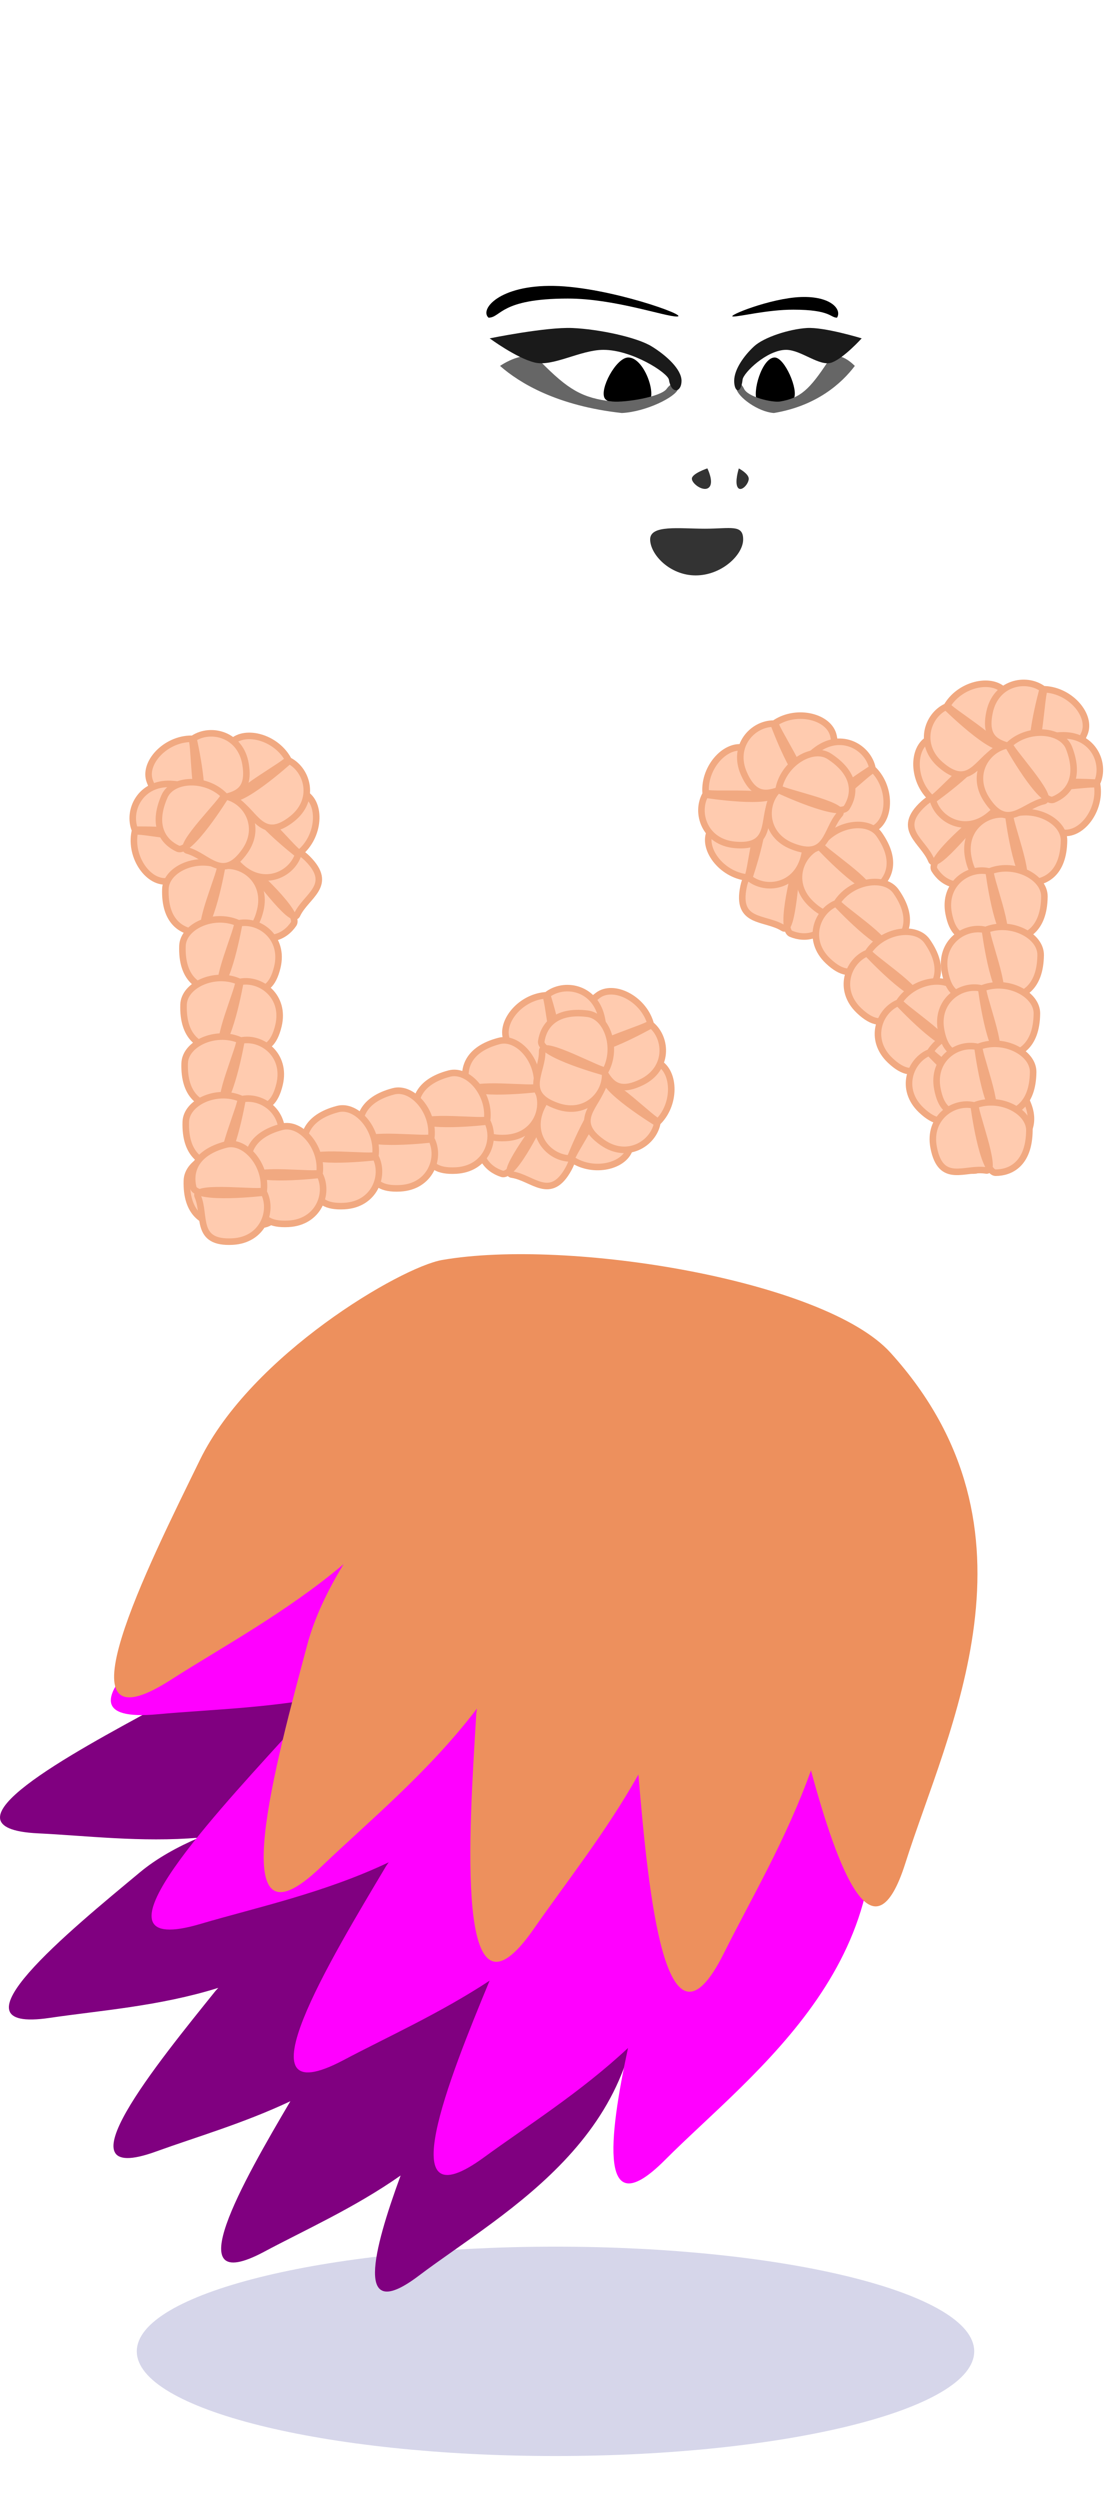 <?xml version="1.0" encoding="UTF-8" standalone="no"?>
<!-- Created with Inkscape (http://www.inkscape.org/) -->

<svg
   xmlns:dc="http://purl.org/dc/elements/1.1/"
   xmlns:cc="http://creativecommons.org/ns#"
   xmlns:rdf="http://www.w3.org/1999/02/22-rdf-syntax-ns#"
   xmlns:svg="http://www.w3.org/2000/svg"
   xmlns="http://www.w3.org/2000/svg"
   xmlns:xlink="http://www.w3.org/1999/xlink"
   xmlns:sodipodi="http://sodipodi.sourceforge.net/DTD/sodipodi-0.dtd"
   xmlns:inkscape="http://www.inkscape.org/namespaces/inkscape"
   width="100"
   height="225"
   id="svg10959"
   version="1.1"
   inkscape:version="0.48.2 r9819"
   sodipodi:docname="red_petal.svg">
<g>
  <sodipodi:namedview
     id="base"
     pagecolor="#ffffff"
     bordercolor="#666666"
     borderopacity="1.0"
     inkscape:pageopacity="0.0"
     inkscape:pageshadow="2"
     inkscape:zoom="2.36"
     inkscape:cx="50.000001"
     inkscape:cy="112.5"
     inkscape:document-units="px"
     inkscape:current-layer="layer1"
     showgrid="false"
     inkscape:window-width="1366"
     inkscape:window-height="706"
     inkscape:window-x="-8"
     inkscape:window-y="-8"
     inkscape:window-maximized="1" />
  <g
     inkscape:label="Layer 1"
     inkscape:groupmode="layer"
     id="layer1"
     transform="translate(0,-827.362)">
    <g
       transform="translate(-750.361,488.509)"
       id="g10464">
      <path
         transform="translate(1.053,-3.023)"
         d="m 836.996,553.497 c 0,5.204 -16.874,9.422 -37.688,9.422 -20.815,0 -37.688,-4.218 -37.688,-9.422 0,-5.204 16.874,-9.422 37.688,-9.422 20.815,0 37.688,4.218 37.688,9.422 z"
         sodipodi:ry="9.4220991"
         sodipodi:rx="37.688396"
         sodipodi:cy="553.49719"
         sodipodi:cx="799.30804"
         id="path10426"
         style="opacity:0.4;fill:#000080;fill-opacity:1;stroke:none;filter:url(#filter10460)"
         sodipodi:type="arc" />
      <g
         id="g10773"
         transform="translate(-0.21,0)">
        <path
           style="fill:#800080;fill-opacity:1;stroke:none"
           d="m 786.245,490.999 c -2.624,-1.252 -14.601,-2.294 -21.724,1.592 -7.122,3.886 -20.194,10.806 -10.495,11.265 4.202,0.199 9.259,0.826 14.448,0.389 -1.963,0.845 -3.804,1.864 -5.305,3.113 -6.236,5.19 -17.715,14.528 -8.111,13.103 4.416,-0.655 9.864,-1.039 15.164,-2.702 -0.083,0.098 -0.183,0.187 -0.262,0.286 -5.08,6.327 -14.474,17.752 -5.344,14.445 3.563,-1.291 7.889,-2.541 12.091,-4.527 -4.206,7.132 -10.331,17.812 -2.34,13.537 3.612,-1.932 8.125,-3.946 12.265,-6.853 -2.488,6.781 -4.207,13.436 1.623,9.029 7.746,-5.854 21.599,-12.956 19.621,-29.462 -0.806,-6.726 -13.607,-19.388 -21.631,-23.216 z"
           id="path10282-4-3-7"
           inkscape:connector-curvature="0"
           sodipodi:nodetypes="ssscssccscscsss" />
        <path
           style="fill:#ff00ff;fill-opacity:1;stroke:none"
           d="m 799.61,473.198 c -3.21,-1.011 -17.109,-0.273 -24.647,5.331 -7.538,5.605 -21.406,15.647 -10.214,14.608 4.849,-0.45 10.748,-0.548 16.625,-1.886 -2.114,1.286 -4.061,2.751 -5.58,4.425 -6.312,6.957 -17.964,19.515 -7.183,16.331 4.956,-1.464 11.141,-2.783 16.948,-5.546 -0.079,0.126 -0.179,0.244 -0.254,0.371 -4.802,8.073 -13.727,22.687 -3.795,17.422 3.876,-2.054 8.634,-4.186 13.131,-7.142 -3.67,8.855 -8.968,22.086 -0.497,15.896 3.829,-2.798 8.677,-5.835 12.955,-9.836 -1.758,8.175 -2.654,16.081 3.318,10.089 7.935,-7.962 22.67,-18.339 17.738,-36.941 -2.01,-7.58 -18.729,-20.03 -28.545,-23.123 z"
           id="path10282-4-3"
           inkscape:connector-curvature="0"
           sodipodi:nodetypes="ssscssccscscsss" />
        <path
           style="fill:#ed905d;fill-opacity:1;stroke:none"
           d="m 790.375,452.25 c -3.719,0.645 -17.187,8.535 -21.812,18 -4.625,9.465 -13.273,26.609 -2.656,19.812 4.599,-2.945 10.426,-6.079 15.594,-10.438 -1.445,2.37 -2.63,4.831 -3.281,7.281 -2.708,10.18 -7.852,28.691 1.25,19.969 4.185,-4.01 9.667,-8.508 14.031,-14.25 -0.014,0.166 -0.053,0.335 -0.062,0.5 -0.629,10.515 -1.998,29.671 5.188,19.312 2.804,-4.042 6.447,-8.615 9.406,-13.875 0.902,10.712 2.434,26.622 7.688,16.094 2.374,-4.759 5.642,-10.281 7.844,-16.469 2.457,9.05 5.634,17.389 8.5,8.344 3.808,-12.018 13.146,-29.942 -1.344,-45.938 C 824.814,454.076 801.747,450.278 790.375,452.25 z"
           id="path10282-4"
           inkscape:connector-curvature="0"
           sodipodi:nodetypes="ssscssccscscsss" />
      </g>
      <g
         transform="matrix(-0.848,0.53,0.53,0.848,304.621,-337.546)"
         id="g3399-3"
         style="fill:#ffcbaf;fill-opacity:1;stroke:#f1a981;stroke-opacity:1"
         inkscape:transform-center-y="12.23608"
         inkscape:transform-center-x="-9.055839">
        <path
           sodipodi:nodetypes="sssssss"
           inkscape:connector-curvature="0"
           id="path3130-1-761-8"
           d="m -39.285,913.849 c -1.924,1.34 -2.331,4.281 -0.89,5.271 2.476,1.702 4.076,0.791 4.847,-0.294 0.7,-0.984 -3.814,-5.114 -3.814,-5.114 0.709,-1.738 3.288,-2.72 5.178,-0.756 2.386,2.48 -0.205,3.339 -1.032,5.05 -0.497,1.029 -4.01,-4.352 -4.29,-4.157 z"
           style="fill:#ffcbaf;fill-opacity:1;stroke:#f1a981;stroke-width:0.589;stroke-linecap:round;stroke-linejoin:round;stroke-miterlimit:4;stroke-opacity:1;stroke-dasharray:none;stroke-dashoffset:0.1" />
        <path
           sodipodi:nodetypes="sssssss"
           inkscape:connector-curvature="0"
           id="path3130-1-16-7"
           d="m -34.658,912.431 c 1.839,-1.454 2.066,-4.414 0.568,-5.316 -2.575,-1.549 -4.116,-0.542 -4.82,0.588 -0.639,1.025 4.117,4.873 4.117,4.873 -0.602,1.778 -3.117,2.914 -5.123,1.068 -2.532,-2.33 0.002,-3.345 0.723,-5.103 0.434,-1.057 4.267,4.101 4.535,3.889 z"
           style="fill:#ffcbaf;fill-opacity:1;stroke:#f1a981;stroke-width:0.589;stroke-linecap:round;stroke-linejoin:round;stroke-miterlimit:4;stroke-opacity:1;stroke-dasharray:none;stroke-dashoffset:0.1" />
        <path
           sodipodi:nodetypes="sssssss"
           inkscape:connector-curvature="0"
           id="path3130-1-22-4"
           d="m -35.555,903.964 c -1.112,-2.064 -3.987,-2.803 -5.135,-1.485 -1.974,2.266 -1.251,3.959 -0.26,4.849 0.898,0.807 5.516,-3.206 5.516,-3.206 1.646,0.902 2.327,3.577 0.16,5.231 -2.735,2.088 -3.294,-0.584 -4.899,-1.6 -0.965,-0.611 4.781,-3.488 4.619,-3.788 z"
           style="fill:#ffcbaf;fill-opacity:1;stroke:#f1a981;stroke-width:0.589;stroke-linecap:round;stroke-linejoin:round;stroke-miterlimit:4;stroke-opacity:1;stroke-dasharray:none;stroke-dashoffset:0.1" />
        <path
           sodipodi:nodetypes="sssssss"
           inkscape:connector-curvature="0"
           id="path3130-1-23-2"
           d="m -44.216,901.981 c -2.345,-0.034 -4.39,2.117 -3.798,3.762 1.018,2.827 2.848,3.02 4.108,2.589 1.142,-0.391 -0.114,-6.379 -0.114,-6.379 1.59,-0.999 4.257,-0.29 4.646,2.407 0.491,3.406 -2.114,2.592 -3.784,3.499 -1.004,0.545 -0.718,-5.874 -1.059,-5.879 z"
           style="fill:#ffcbaf;fill-opacity:1;stroke:#f1a981;stroke-width:0.589;stroke-linecap:round;stroke-linejoin:round;stroke-miterlimit:4;stroke-opacity:1;stroke-dasharray:none;stroke-dashoffset:0.1" />
        <path
           sodipodi:nodetypes="sssssss"
           inkscape:connector-curvature="0"
           id="path3130-1-14-7"
           d="m -49.459,910.266 c -0.51,2.289 1.179,4.729 2.91,4.484 2.975,-0.421 3.537,-2.174 3.371,-3.495 -0.15,-1.198 -6.268,-1.187 -6.268,-1.187 -0.654,-1.76 0.582,-4.227 3.303,-4.059 3.435,0.212 2.108,2.598 2.656,4.417 0.33,1.094 -5.897,-0.493 -5.972,-0.159 z"
           style="fill:#ffcbaf;fill-opacity:1;stroke:#f1a981;stroke-width:0.589;stroke-linecap:round;stroke-linejoin:round;stroke-miterlimit:4;stroke-opacity:1;stroke-dasharray:none;stroke-dashoffset:0.1" />
        <path
           sodipodi:nodetypes="sssssss"
           inkscape:connector-curvature="0"
           id="path3130-1-76-7"
           d="m -41.841,913.448 c -2.148,-0.94 -4.868,0.251 -4.959,1.997 -0.157,3.001 1.456,3.888 2.785,3.978 1.205,0.082 2.366,-5.925 2.366,-5.925 1.852,-0.305 4.037,1.381 3.351,4.019 -0.866,3.33 -2.953,1.571 -4.844,1.76 -1.137,0.114 1.614,-5.694 1.301,-5.83 z"
           style="fill:#ffcbaf;fill-opacity:1;stroke:#f1a981;stroke-width:0.589;stroke-linecap:round;stroke-linejoin:round;stroke-miterlimit:4;stroke-opacity:1;stroke-dasharray:none;stroke-dashoffset:0.1" />
        <path
           sodipodi:nodetypes="sssssss"
           inkscape:connector-curvature="0"
           id="path3130-1-85-9"
           d="m -41.375,907.104 c -1.645,-1.671 -4.612,-1.577 -5.346,0.01 -1.261,2.728 -0.094,4.151 1.106,4.728 1.088,0.524 4.4,-4.62 4.4,-4.62 1.833,0.406 3.234,2.784 1.616,4.977 -2.043,2.769 -3.326,0.36 -5.151,-0.167 -1.097,-0.317 3.615,-4.685 3.376,-4.929 z"
           style="fill:#ffcbaf;fill-opacity:1;stroke:#f1a981;stroke-width:0.589;stroke-linecap:round;stroke-linejoin:round;stroke-miterlimit:4;stroke-opacity:1;stroke-dasharray:none;stroke-dashoffset:0.1" />
        <path
           sodipodi:nodetypes="sssssss"
           inkscape:connector-curvature="0"
           id="path3130-1-31"
           d="m -40.404,918.606 c -2.148,-0.94 -4.868,0.251 -4.959,1.997 -0.157,3.001 1.456,3.888 2.785,3.978 1.205,0.082 2.366,-5.925 2.366,-5.925 1.852,-0.305 4.037,1.381 3.351,4.019 -0.866,3.33 -2.953,1.571 -4.844,1.76 -1.137,0.114 1.614,-5.694 1.301,-5.83 z"
           style="fill:#ffcbaf;fill-opacity:1;stroke:#f1a981;stroke-width:0.589;stroke-linecap:round;stroke-linejoin:round;stroke-miterlimit:4;stroke-opacity:1;stroke-dasharray:none;stroke-dashoffset:0.1" />
        <path
           sodipodi:nodetypes="sssssss"
           inkscape:connector-curvature="0"
           id="path3130-1-1-9"
           d="m -40.404,923.881 c -2.148,-0.94 -4.868,0.251 -4.959,1.997 -0.157,3.001 1.456,3.888 2.785,3.978 1.205,0.082 2.366,-5.925 2.366,-5.925 1.852,-0.305 4.037,1.381 3.351,4.019 -0.866,3.33 -2.953,1.571 -4.844,1.76 -1.137,0.114 1.614,-5.694 1.301,-5.83 z"
           style="fill:#ffcbaf;fill-opacity:1;stroke:#f1a981;stroke-width:0.589;stroke-linecap:round;stroke-linejoin:round;stroke-miterlimit:4;stroke-opacity:1;stroke-dasharray:none;stroke-dashoffset:0.1" />
        <path
           sodipodi:nodetypes="sssssss"
           inkscape:connector-curvature="0"
           id="path3130-1-1-7-8"
           d="m -40.404,929.156 c -2.148,-0.94 -4.868,0.251 -4.959,1.997 -0.157,3.001 1.456,3.888 2.785,3.978 1.205,0.082 2.366,-5.925 2.366,-5.925 1.852,-0.305 4.037,1.381 3.351,4.019 -0.866,3.33 -2.953,1.571 -4.844,1.76 -1.137,0.114 1.614,-5.694 1.301,-5.83 z"
           style="fill:#ffcbaf;fill-opacity:1;stroke:#f1a981;stroke-width:0.589;stroke-linecap:round;stroke-linejoin:round;stroke-miterlimit:4;stroke-opacity:1;stroke-dasharray:none;stroke-dashoffset:0.1" />
        <path
           sodipodi:nodetypes="sssssss"
           inkscape:connector-curvature="0"
           id="path3130-1-1-1-6"
           d="m -40.404,934.431 c -2.148,-0.94 -4.868,0.251 -4.959,1.997 -0.157,3.001 1.456,3.888 2.785,3.978 1.205,0.082 2.366,-5.925 2.366,-5.925 1.852,-0.305 4.037,1.381 3.351,4.019 -0.866,3.33 -2.953,1.571 -4.844,1.76 -1.137,0.114 1.614,-5.694 1.301,-5.83 z"
           style="fill:#ffcbaf;fill-opacity:1;stroke:#f1a981;stroke-width:0.589;stroke-linecap:round;stroke-linejoin:round;stroke-miterlimit:4;stroke-opacity:1;stroke-dasharray:none;stroke-dashoffset:0.1" />
        <path
           sodipodi:nodetypes="sssssss"
           inkscape:connector-curvature="0"
           id="path3130-1-1-15-5"
           d="m -40.404,939.706 c -2.148,-0.94 -4.868,0.251 -4.959,1.997 -0.157,3.001 1.456,3.888 2.785,3.978 1.205,0.082 2.366,-5.925 2.366,-5.925 1.852,-0.305 4.037,1.381 3.351,4.019 -0.866,3.33 -2.953,1.571 -4.844,1.76 -1.137,0.114 1.614,-5.694 1.301,-5.83 z"
           style="fill:#ffcbaf;fill-opacity:1;stroke:#f1a981;stroke-width:0.589;stroke-linecap:round;stroke-linejoin:round;stroke-miterlimit:4;stroke-opacity:1;stroke-dasharray:none;stroke-dashoffset:0.1" />
      </g>
      <path
         sodipodi:nodetypes="ssssssscsssss"
         inkscape:connector-curvature="0"
         id="path7574-6"
         d="m 772.852,412.437 c -3.78,4.676 0.318,13.124 4.669,19.512 4.351,6.388 5.123,8.742 3.942,12.55 -1.181,3.807 -1.919,13.216 -1.539,16.861 0.381,3.644 13.358,15.682 31.059,13.834 17.701,-1.848 19.974,-15.817 18.529,-24.613 -1.445,-8.796 -7.715,-17.992 -7.878,-19.554 -0.163,-1.562 1.19,-13.808 -2.066,-19.784 -4.06,-6.13 -8.637,-9.488 -13.147,-11.398 -7.025,-2.976 -2.283,-14.63 -5.837,-18.031 -2.692,-2.576 -8.852,-2.676 -11.782,-1.901 -5.742,1.518 2.987,16.513 -3.989,22.128 -3.945,3.175 -8.394,5.983 -11.962,10.397 z"
         style="fill:url(#red_petal_radialGradient7607);fill-opacity:1;stroke:none" />
      <g
         transform="translate(-1,-10)"
         id="g8836">
        <path
           style="fill:url(#red_petal_radialGradient8857);fill-opacity:1;stroke:none"
           d="m 819.935,379.846 c -0.004,1.015 0.493,2.434 1.044,3.083 0.55,0.649 1.429,0.851 2.507,1.52 1.078,0.669 2.953,3.203 6.519,3.748 3.566,0.545 10.179,-3.513 10.984,-3.676 0.805,-0.163 1.672,-0.535 -0.059,-1.325 -1.731,-0.79 -9.462,-2.771 -12.25,-3.094 -2.788,-0.322 -8.639,-1.291 -8.743,-0.256 z"
           id="path8731-8"
           inkscape:connector-curvature="0"
           sodipodi:nodetypes="ccsssssc" />
        <path
           style="fill:url(#red_petal_radialGradient8859);fill-opacity:1;stroke:none"
           d="m 820.214,379.156 c 0,0 6.009,-0.837 9.123,-0.455 3.114,0.383 13.655,3.823 14.049,5.77 0.395,1.948 -7.609,-2.828 -14.168,-3.255 -4.486,-0.292 -6.148,0.149 -7.655,-0.053 -1.507,-0.202 -2.156,-1.337 -1.349,-2.008 z"
           id="path8729-6"
           inkscape:connector-curvature="0"
           sodipodi:nodetypes="cssssc" />
        <path
           style="fill:url(#red_petal_radialGradient8861);fill-opacity:1;stroke:none"
           d="m 797.503,348.863 c 11.097,-0.378 25.941,10.075 28.85,20.081 1.855,6.378 -0.15,10.25 -0.356,15.882 -0.206,5.632 -0.988,10.815 -2.638,13.658 -2.292,3.951 -6.768,7.78 -10.259,7.809 -17.28,0.141 -21.118,-11.839 -33.749,-21.452 -7.116,-5.416 -8.836,-14.371 -6.893,-22.293 2.109,-8.6 8.948,-13.136 25.044,-13.685 z"
           id="path3047-0-3-4-2"
           inkscape:connector-curvature="0"
           sodipodi:nodetypes="ssssssss" />
        <path
           style="fill:url(#red_petal_radialGradient8863);fill-opacity:1;stroke:none"
           d="m 810.327,378.834 c 1.111,-1.927 4.453,1.253 5.813,1.222 1.053,-0.024 2.508,-3.311 2.906,-1.345 0.336,1.655 -2.507,2.874 -1.938,4.4 0.861,2.307 2.654,2.766 3.553,4.93 0.331,0.796 0.221,3.351 -0.705,3.382 -1.002,0.034 -1.076,-2.871 -2.937,-3.016 -2.197,-0.17 -5.251,3.116 -6.429,3.26 -0.755,0.092 -1.531,-1.556 -1.321,-2.567 0.951,-4.581 3.865,-4.709 3.787,-6.356 -0.086,-1.811 -2.76,-2.097 -2.73,-3.911 z"
           id="path8649"
           inkscape:connector-curvature="0"
           sodipodi:nodetypes="csssssssssc" />
        <path
           style="fill:#ffffff;fill-opacity:1;stroke:none"
           d="m 800.12,382.106 c -0.058,-1.881 1.549,-1.456 3.682,-1.789 2.902,-0.453 6.967,0.99 7.752,2.667 0.764,1.633 -3.781,2.281 -5.269,2.252 -1.625,-0.032 -6.126,-1.872 -6.165,-3.13 z"
           id="path8558"
           inkscape:connector-curvature="0"
           sodipodi:nodetypes="sssss" />
        <path
           style="fill:#000000;fill-opacity:1;stroke:none"
           d="m 807.906,381.027 c -1.09,0.003 -2.641,2.906 -2.098,3.7 0.415,0.607 3.353,0.935 3.985,0.247 0.66,-0.718 -0.483,-3.951 -1.886,-3.947 z"
           id="path8816"
           inkscape:connector-curvature="0"
           sodipodi:nodetypes="ssss" />
        <path
           style="fill:#666666;fill-opacity:1;stroke:none"
           d="m 796.368,381.786 c 0,0 2.375,-1.673 3.619,-0.414 2.514,2.546 3.763,3.312 6.514,3.619 1.137,0.103 4.343,-0.414 4.86,-1.137 0.517,-0.724 1.241,-0.724 1.034,0 -0.207,0.724 -2.895,2.068 -5.066,2.171 -5.792,-0.639 -9.188,-2.678 -10.96,-4.239 z"
           id="path8583"
           inkscape:connector-curvature="0"
           sodipodi:nodetypes="cscsccc" />
        <path
           style="fill:#1a1a1a;fill-opacity:1;stroke:none"
           d="m 795.437,379.305 c 0,0 2.378,1.758 4.033,2.171 1.654,0.414 4.133,-1.137 6.204,-1.137 2.585,-1e-5 5.79,2.068 5.894,2.688 0.227,1.361 1.137,1.137 1.137,0.103 0,-1.034 -1.344,-2.275 -2.688,-3.102 -1.344,-0.827 -4.756,-1.551 -7.134,-1.654 -2.378,-0.103 -7.445,0.931 -7.445,0.931 z"
           id="path8581"
           inkscape:connector-curvature="0"
           sodipodi:nodetypes="cssssssc" />
        <path
           style="fill:#ffffff;fill-opacity:1;stroke:none"
           d="m 825.808,382.106 c 0.038,-1.881 -1.029,-1.456 -2.447,-1.789 -1.929,-0.453 -4.631,0.99 -5.153,2.667 -0.508,1.633 2.513,2.281 3.502,2.252 1.08,-0.032 4.072,-1.872 4.098,-3.13 z"
           id="path8558-2"
           inkscape:connector-curvature="0"
           sodipodi:nodetypes="sssss" />
        <path
           style="fill:#000000;fill-opacity:1;stroke:none"
           d="m 821.091,381.027 c 0.893,0.003 2.163,2.906 1.719,3.7 -0.34,0.607 -2.746,0.935 -3.264,0.247 -0.54,-0.718 0.395,-3.951 1.545,-3.947 z"
           id="path8816-2"
           inkscape:connector-curvature="0"
           sodipodi:nodetypes="ssss" />
        <path
           style="fill:#666666;fill-opacity:1;stroke:none"
           d="m 828.302,381.786 c 0,0 -1.579,-1.673 -2.405,-0.414 -1.671,2.546 -2.501,3.312 -4.33,3.619 -0.756,0.103 -2.886,-0.414 -3.23,-1.137 -0.344,-0.724 -0.825,-0.724 -0.687,0 0.137,0.724 1.924,2.068 3.368,2.171 3.849,-0.639 6.107,-2.678 7.285,-4.239 z"
           id="path8583-1"
           inkscape:connector-curvature="0"
           sodipodi:nodetypes="cscsccc" />
        <path
           style="fill:#1a1a1a;fill-opacity:1;stroke:none"
           d="m 828.92,379.305 c 0,0 -1.581,1.758 -2.68,2.171 -1.1,0.414 -2.747,-1.137 -4.124,-1.137 -1.718,-1e-5 -3.849,2.068 -3.917,2.688 -0.151,1.361 -0.756,1.137 -0.756,0.103 0,-1.034 0.893,-2.275 1.787,-3.102 0.893,-0.827 3.161,-1.551 4.742,-1.654 1.581,-0.103 4.948,0.931 4.948,0.931 z"
           id="path8581-4"
           inkscape:connector-curvature="0"
           sodipodi:nodetypes="cssssssc" />
        <path
           style="fill:#000000;fill-opacity:1;stroke:none"
           d="m 795.334,377.444 c 1.137,0 1.011,-1.718 7.134,-1.721 4.196,-0.002 8.76,1.633 9.823,1.617 1.224,-0.018 -6.105,-2.659 -11.064,-2.755 -4.946,-0.096 -6.721,2.134 -5.894,2.858 z"
           id="path8707"
           inkscape:connector-curvature="0"
           sodipodi:nodetypes="csssc" />
        <path
           style="fill:#000000;fill-opacity:1;stroke:none"
           d="m 826.7,377.444 c -0.627,0 -0.558,-0.718 -3.934,-0.721 -2.314,-0.002 -4.831,0.633 -5.417,0.617 -0.675,-0.018 3.366,-1.659 6.101,-1.755 2.727,-0.096 3.706,1.134 3.25,1.858 z"
           id="path8707-3"
           inkscape:connector-curvature="0"
           sodipodi:nodetypes="csssc" />
        <path
           style="fill:#333333;fill-opacity:1;stroke:none"
           d="m 809.879,397.401 c 0,-1.34 2.63,-0.965 4.933,-0.965 2.303,0 3.44,-0.422 3.44,0.965 0,1.386 -1.934,3.239 -4.275,3.239 -2.342,0 -4.097,-1.899 -4.097,-3.239 z"
           id="path8661"
           inkscape:connector-curvature="0"
           sodipodi:nodetypes="zzzzz" />
        <path
           style="fill:url(#red_petal_radialGradient8865);fill-opacity:1;stroke:none"
           d="m 792.387,379.77 c 0.31,1.241 0,3.102 -0.62,4.032 -0.62,0.931 -1.861,1.396 -3.257,2.482 -1.396,1.086 -3.412,4.653 -8.53,6.204 -5.118,1.551 -16.13,-1.775 -17.371,-1.775 -1.241,0 -2.637,-0.241 -0.31,-1.637 2.326,-1.396 13.183,-5.739 17.216,-6.824 4.032,-1.086 12.408,-3.722 12.873,-2.482 z"
           id="path8731"
           inkscape:connector-curvature="0"
           sodipodi:nodetypes="ccsssssc" />
        <path
           style="fill:url(#red_petal_radialGradient8867);fill-opacity:1;stroke:none"
           d="m 791.766,378.995 c 0,0 -9.151,0.465 -13.648,1.706 -4.498,1.241 -19.077,8.065 -19.077,10.547 0,2.482 10.421,-5.348 20.007,-7.498 6.557,-1.47 9.151,-1.343 11.322,-1.963 2.171,-0.62 2.792,-2.171 1.396,-2.792 z"
           id="path8729"
           inkscape:connector-curvature="0"
           sodipodi:nodetypes="cssssc" />
        <path
           style="fill:#333333;fill-opacity:1;stroke:none"
           d="m 815.031,391.006 c 0,0 -1.396,0.465 -1.396,0.931 0,0.465 1.086,1.241 1.551,0.775 0.465,-0.465 -0.155,-1.706 -0.155,-1.706 z"
           id="path8796"
           inkscape:connector-curvature="0" />
        <path
           style="fill:#333333;fill-opacity:1;stroke:none"
           d="m 817.861,391.012 c 0,0 0.894,0.465 0.894,0.931 0,0.465 -0.695,1.241 -0.993,0.775 -0.298,-0.465 0.099,-1.706 0.099,-1.706 z"
           id="path8796-8"
           inkscape:connector-curvature="0" />
      </g>
      <g
         transform="matrix(1,-0.019,0.019,1,794.654,-497.478)"
         id="g3399"
         style="fill:#ffcbaf;fill-opacity:1;stroke:#f1a981;stroke-opacity:1"
         inkscape:transform-center-x="4.5414144"
         inkscape:transform-center-y="12.330759">
        <path
           sodipodi:nodetypes="sssssss"
           inkscape:connector-curvature="0"
           id="path3130-1-761"
           d="m -39.285,913.849 c -1.924,1.34 -2.331,4.281 -0.89,5.271 2.476,1.702 4.076,0.791 4.847,-0.294 0.7,-0.984 -3.814,-5.114 -3.814,-5.114 0.709,-1.738 3.288,-2.72 5.178,-0.756 2.386,2.48 -0.205,3.339 -1.032,5.05 -0.497,1.029 -4.01,-4.352 -4.29,-4.157 z"
           style="fill:#ffcbaf;fill-opacity:1;stroke:#f1a981;stroke-width:0.589;stroke-linecap:round;stroke-linejoin:round;stroke-miterlimit:4;stroke-opacity:1;stroke-dasharray:none;stroke-dashoffset:0.1" />
        <path
           sodipodi:nodetypes="sssssss"
           inkscape:connector-curvature="0"
           id="path3130-1-16"
           d="m -34.658,912.431 c 1.839,-1.454 2.066,-4.414 0.568,-5.316 -2.575,-1.549 -4.116,-0.542 -4.82,0.588 -0.639,1.025 4.117,4.873 4.117,4.873 -0.602,1.778 -3.117,2.914 -5.123,1.068 -2.532,-2.33 0.002,-3.345 0.723,-5.103 0.434,-1.057 4.267,4.101 4.535,3.889 z"
           style="fill:#ffcbaf;fill-opacity:1;stroke:#f1a981;stroke-width:0.589;stroke-linecap:round;stroke-linejoin:round;stroke-miterlimit:4;stroke-opacity:1;stroke-dasharray:none;stroke-dashoffset:0.1" />
        <path
           sodipodi:nodetypes="sssssss"
           inkscape:connector-curvature="0"
           id="path3130-1-22"
           d="m -35.555,903.964 c -1.112,-2.064 -3.987,-2.803 -5.135,-1.485 -1.974,2.266 -1.251,3.959 -0.26,4.849 0.898,0.807 5.516,-3.206 5.516,-3.206 1.646,0.902 2.327,3.577 0.16,5.231 -2.735,2.088 -3.294,-0.584 -4.899,-1.6 -0.965,-0.611 4.781,-3.488 4.619,-3.788 z"
           style="fill:#ffcbaf;fill-opacity:1;stroke:#f1a981;stroke-width:0.589;stroke-linecap:round;stroke-linejoin:round;stroke-miterlimit:4;stroke-opacity:1;stroke-dasharray:none;stroke-dashoffset:0.1" />
        <path
           sodipodi:nodetypes="sssssss"
           inkscape:connector-curvature="0"
           id="path3130-1-23"
           d="m -44.216,901.981 c -2.345,-0.034 -4.39,2.117 -3.798,3.762 1.018,2.827 2.848,3.02 4.108,2.589 1.142,-0.391 -0.114,-6.379 -0.114,-6.379 1.59,-0.999 4.257,-0.29 4.646,2.407 0.491,3.406 -2.114,2.592 -3.784,3.499 -1.004,0.545 -0.718,-5.874 -1.059,-5.879 z"
           style="fill:#ffcbaf;fill-opacity:1;stroke:#f1a981;stroke-width:0.589;stroke-linecap:round;stroke-linejoin:round;stroke-miterlimit:4;stroke-opacity:1;stroke-dasharray:none;stroke-dashoffset:0.1" />
        <path
           sodipodi:nodetypes="sssssss"
           inkscape:connector-curvature="0"
           id="path3130-1-14"
           d="m -49.459,910.266 c -0.51,2.289 1.179,4.729 2.91,4.484 2.975,-0.421 3.537,-2.174 3.371,-3.495 -0.15,-1.198 -6.268,-1.187 -6.268,-1.187 -0.654,-1.76 0.582,-4.227 3.303,-4.059 3.435,0.212 2.108,2.598 2.656,4.417 0.33,1.094 -5.897,-0.493 -5.972,-0.159 z"
           style="fill:#ffcbaf;fill-opacity:1;stroke:#f1a981;stroke-width:0.589;stroke-linecap:round;stroke-linejoin:round;stroke-miterlimit:4;stroke-opacity:1;stroke-dasharray:none;stroke-dashoffset:0.1" />
        <path
           sodipodi:nodetypes="sssssss"
           inkscape:connector-curvature="0"
           id="path3130-1-76"
           d="m -41.841,913.448 c -2.148,-0.94 -4.868,0.251 -4.959,1.997 -0.157,3.001 1.456,3.888 2.785,3.978 1.205,0.082 2.366,-5.925 2.366,-5.925 1.852,-0.305 4.037,1.381 3.351,4.019 -0.866,3.33 -2.953,1.571 -4.844,1.76 -1.137,0.114 1.614,-5.694 1.301,-5.83 z"
           style="fill:#ffcbaf;fill-opacity:1;stroke:#f1a981;stroke-width:0.589;stroke-linecap:round;stroke-linejoin:round;stroke-miterlimit:4;stroke-opacity:1;stroke-dasharray:none;stroke-dashoffset:0.1" />
        <path
           sodipodi:nodetypes="sssssss"
           inkscape:connector-curvature="0"
           id="path3130-1-85"
           d="m -41.375,907.104 c -1.645,-1.671 -4.612,-1.577 -5.346,0.01 -1.261,2.728 -0.094,4.151 1.106,4.728 1.088,0.524 4.4,-4.62 4.4,-4.62 1.833,0.406 3.234,2.784 1.616,4.977 -2.043,2.769 -3.326,0.36 -5.151,-0.167 -1.097,-0.317 3.615,-4.685 3.376,-4.929 z"
           style="fill:#ffcbaf;fill-opacity:1;stroke:#f1a981;stroke-width:0.589;stroke-linecap:round;stroke-linejoin:round;stroke-miterlimit:4;stroke-opacity:1;stroke-dasharray:none;stroke-dashoffset:0.1" />
        <path
           sodipodi:nodetypes="sssssss"
           inkscape:connector-curvature="0"
           id="path3130-1"
           d="m -40.404,918.606 c -2.148,-0.94 -4.868,0.251 -4.959,1.997 -0.157,3.001 1.456,3.888 2.785,3.978 1.205,0.082 2.366,-5.925 2.366,-5.925 1.852,-0.305 4.037,1.381 3.351,4.019 -0.866,3.33 -2.953,1.571 -4.844,1.76 -1.137,0.114 1.614,-5.694 1.301,-5.83 z"
           style="fill:#ffcbaf;fill-opacity:1;stroke:#f1a981;stroke-width:0.589;stroke-linecap:round;stroke-linejoin:round;stroke-miterlimit:4;stroke-opacity:1;stroke-dasharray:none;stroke-dashoffset:0.1" />
        <path
           sodipodi:nodetypes="sssssss"
           inkscape:connector-curvature="0"
           id="path3130-1-1"
           d="m -40.404,923.881 c -2.148,-0.94 -4.868,0.251 -4.959,1.997 -0.157,3.001 1.456,3.888 2.785,3.978 1.205,0.082 2.366,-5.925 2.366,-5.925 1.852,-0.305 4.037,1.381 3.351,4.019 -0.866,3.33 -2.953,1.571 -4.844,1.76 -1.137,0.114 1.614,-5.694 1.301,-5.83 z"
           style="fill:#ffcbaf;fill-opacity:1;stroke:#f1a981;stroke-width:0.589;stroke-linecap:round;stroke-linejoin:round;stroke-miterlimit:4;stroke-opacity:1;stroke-dasharray:none;stroke-dashoffset:0.1" />
        <path
           sodipodi:nodetypes="sssssss"
           inkscape:connector-curvature="0"
           id="path3130-1-1-7"
           d="m -40.404,929.156 c -2.148,-0.94 -4.868,0.251 -4.959,1.997 -0.157,3.001 1.456,3.888 2.785,3.978 1.205,0.082 2.366,-5.925 2.366,-5.925 1.852,-0.305 4.037,1.381 3.351,4.019 -0.866,3.33 -2.953,1.571 -4.844,1.76 -1.137,0.114 1.614,-5.694 1.301,-5.83 z"
           style="fill:#ffcbaf;fill-opacity:1;stroke:#f1a981;stroke-width:0.589;stroke-linecap:round;stroke-linejoin:round;stroke-miterlimit:4;stroke-opacity:1;stroke-dasharray:none;stroke-dashoffset:0.1" />
        <path
           sodipodi:nodetypes="sssssss"
           inkscape:connector-curvature="0"
           id="path3130-1-1-1"
           d="m -40.404,934.431 c -2.148,-0.94 -4.868,0.251 -4.959,1.997 -0.157,3.001 1.456,3.888 2.785,3.978 1.205,0.082 2.366,-5.925 2.366,-5.925 1.852,-0.305 4.037,1.381 3.351,4.019 -0.866,3.33 -2.953,1.571 -4.844,1.76 -1.137,0.114 1.614,-5.694 1.301,-5.83 z"
           style="fill:#ffcbaf;fill-opacity:1;stroke:#f1a981;stroke-width:0.589;stroke-linecap:round;stroke-linejoin:round;stroke-miterlimit:4;stroke-opacity:1;stroke-dasharray:none;stroke-dashoffset:0.1" />
        <path
           sodipodi:nodetypes="sssssss"
           inkscape:connector-curvature="0"
           id="path3130-1-1-15"
           d="m -40.404,939.706 c -2.148,-0.94 -4.868,0.251 -4.959,1.997 -0.157,3.001 1.456,3.888 2.785,3.978 1.205,0.082 2.366,-5.925 2.366,-5.925 1.852,-0.305 4.037,1.381 3.351,4.019 -0.866,3.33 -2.953,1.571 -4.844,1.76 -1.137,0.114 1.614,-5.694 1.301,-5.83 z"
           style="fill:#ffcbaf;fill-opacity:1;stroke:#f1a981;stroke-width:0.589;stroke-linecap:round;stroke-linejoin:round;stroke-miterlimit:4;stroke-opacity:1;stroke-dasharray:none;stroke-dashoffset:0.1" />
      </g>
      <g
         transform="matrix(0.303,0.953,-0.953,0.303,1681.887,199.76)"
         id="g3399-2"
         style="fill:#ffcbaf;fill-opacity:1;stroke:#f1a981;stroke-opacity:1"
         inkscape:transform-center-x="-17.5798"
         inkscape:transform-center-y="-7.3783021">
        <path
           sodipodi:nodetypes="sssssss"
           inkscape:connector-curvature="0"
           id="path3130-1-761-7"
           d="m -39.285,913.849 c -1.924,1.34 -2.331,4.281 -0.89,5.271 2.476,1.702 4.076,0.791 4.847,-0.294 0.7,-0.984 -3.814,-5.114 -3.814,-5.114 0.709,-1.738 3.288,-2.72 5.178,-0.756 2.386,2.48 -0.205,3.339 -1.032,5.05 -0.497,1.029 -4.01,-4.352 -4.29,-4.157 z"
           style="fill:#ffcbaf;fill-opacity:1;stroke:#f1a981;stroke-width:0.589;stroke-linecap:round;stroke-linejoin:round;stroke-miterlimit:4;stroke-opacity:1;stroke-dasharray:none;stroke-dashoffset:0.1" />
        <path
           sodipodi:nodetypes="sssssss"
           inkscape:connector-curvature="0"
           id="path3130-1-16-9"
           d="m -34.658,912.431 c 1.839,-1.454 2.066,-4.414 0.568,-5.316 -2.575,-1.549 -4.116,-0.542 -4.82,0.588 -0.639,1.025 4.117,4.873 4.117,4.873 -0.602,1.778 -3.117,2.914 -5.123,1.068 -2.532,-2.33 0.002,-3.345 0.723,-5.103 0.434,-1.057 4.267,4.101 4.535,3.889 z"
           style="fill:#ffcbaf;fill-opacity:1;stroke:#f1a981;stroke-width:0.589;stroke-linecap:round;stroke-linejoin:round;stroke-miterlimit:4;stroke-opacity:1;stroke-dasharray:none;stroke-dashoffset:0.1" />
        <path
           sodipodi:nodetypes="sssssss"
           inkscape:connector-curvature="0"
           id="path3130-1-22-5"
           d="m -35.555,903.964 c -1.112,-2.064 -3.987,-2.803 -5.135,-1.485 -1.974,2.266 -1.251,3.959 -0.26,4.849 0.898,0.807 5.516,-3.206 5.516,-3.206 1.646,0.902 2.327,3.577 0.16,5.231 -2.735,2.088 -3.294,-0.584 -4.899,-1.6 -0.965,-0.611 4.781,-3.488 4.619,-3.788 z"
           style="fill:#ffcbaf;fill-opacity:1;stroke:#f1a981;stroke-width:0.589;stroke-linecap:round;stroke-linejoin:round;stroke-miterlimit:4;stroke-opacity:1;stroke-dasharray:none;stroke-dashoffset:0.1" />
        <path
           sodipodi:nodetypes="sssssss"
           inkscape:connector-curvature="0"
           id="path3130-1-23-4"
           d="m -44.216,901.981 c -2.345,-0.034 -4.39,2.117 -3.798,3.762 1.018,2.827 2.848,3.02 4.108,2.589 1.142,-0.391 -0.114,-6.379 -0.114,-6.379 1.59,-0.999 4.257,-0.29 4.646,2.407 0.491,3.406 -2.114,2.592 -3.784,3.499 -1.004,0.545 -0.718,-5.874 -1.059,-5.879 z"
           style="fill:#ffcbaf;fill-opacity:1;stroke:#f1a981;stroke-width:0.589;stroke-linecap:round;stroke-linejoin:round;stroke-miterlimit:4;stroke-opacity:1;stroke-dasharray:none;stroke-dashoffset:0.1" />
        <path
           sodipodi:nodetypes="sssssss"
           inkscape:connector-curvature="0"
           id="path3130-1-14-3"
           d="m -49.459,910.266 c -0.51,2.289 1.179,4.729 2.91,4.484 2.975,-0.421 3.537,-2.174 3.371,-3.495 -0.15,-1.198 -6.268,-1.187 -6.268,-1.187 -0.654,-1.76 0.582,-4.227 3.303,-4.059 3.435,0.212 2.108,2.598 2.656,4.417 0.33,1.094 -5.897,-0.493 -5.972,-0.159 z"
           style="fill:#ffcbaf;fill-opacity:1;stroke:#f1a981;stroke-width:0.589;stroke-linecap:round;stroke-linejoin:round;stroke-miterlimit:4;stroke-opacity:1;stroke-dasharray:none;stroke-dashoffset:0.1" />
        <path
           sodipodi:nodetypes="sssssss"
           inkscape:connector-curvature="0"
           id="path3130-1-76-1"
           d="m -41.841,913.448 c -2.148,-0.94 -4.868,0.251 -4.959,1.997 -0.157,3.001 1.456,3.888 2.785,3.978 1.205,0.082 2.366,-5.925 2.366,-5.925 1.852,-0.305 4.037,1.381 3.351,4.019 -0.866,3.33 -2.953,1.571 -4.844,1.76 -1.137,0.114 1.614,-5.694 1.301,-5.83 z"
           style="fill:#ffcbaf;fill-opacity:1;stroke:#f1a981;stroke-width:0.589;stroke-linecap:round;stroke-linejoin:round;stroke-miterlimit:4;stroke-opacity:1;stroke-dasharray:none;stroke-dashoffset:0.1" />
        <path
           sodipodi:nodetypes="sssssss"
           inkscape:connector-curvature="0"
           id="path3130-1-85-2"
           d="m -41.375,907.104 c -1.645,-1.671 -4.612,-1.577 -5.346,0.01 -1.261,2.728 -0.094,4.151 1.106,4.728 1.088,0.524 4.4,-4.62 4.4,-4.62 1.833,0.406 3.234,2.784 1.616,4.977 -2.043,2.769 -3.326,0.36 -5.151,-0.167 -1.097,-0.317 3.615,-4.685 3.376,-4.929 z"
           style="fill:#ffcbaf;fill-opacity:1;stroke:#f1a981;stroke-width:0.589;stroke-linecap:round;stroke-linejoin:round;stroke-miterlimit:4;stroke-opacity:1;stroke-dasharray:none;stroke-dashoffset:0.1" />
        <path
           sodipodi:nodetypes="sssssss"
           inkscape:connector-curvature="0"
           id="path3130-1-3"
           d="m -40.404,918.606 c -2.148,-0.94 -4.868,0.251 -4.959,1.997 -0.157,3.001 1.456,3.888 2.785,3.978 1.205,0.082 2.366,-5.925 2.366,-5.925 1.852,-0.305 4.037,1.381 3.351,4.019 -0.866,3.33 -2.953,1.571 -4.844,1.76 -1.137,0.114 1.614,-5.694 1.301,-5.83 z"
           style="fill:#ffcbaf;fill-opacity:1;stroke:#f1a981;stroke-width:0.589;stroke-linecap:round;stroke-linejoin:round;stroke-miterlimit:4;stroke-opacity:1;stroke-dasharray:none;stroke-dashoffset:0.1" />
        <path
           sodipodi:nodetypes="sssssss"
           inkscape:connector-curvature="0"
           id="path3130-1-1-3"
           d="m -40.404,923.881 c -2.148,-0.94 -4.868,0.251 -4.959,1.997 -0.157,3.001 1.456,3.888 2.785,3.978 1.205,0.082 2.366,-5.925 2.366,-5.925 1.852,-0.305 4.037,1.381 3.351,4.019 -0.866,3.33 -2.953,1.571 -4.844,1.76 -1.137,0.114 1.614,-5.694 1.301,-5.83 z"
           style="fill:#ffcbaf;fill-opacity:1;stroke:#f1a981;stroke-width:0.589;stroke-linecap:round;stroke-linejoin:round;stroke-miterlimit:4;stroke-opacity:1;stroke-dasharray:none;stroke-dashoffset:0.1" />
        <path
           sodipodi:nodetypes="sssssss"
           inkscape:connector-curvature="0"
           id="path3130-1-1-7-4"
           d="m -40.404,929.156 c -2.148,-0.94 -4.868,0.251 -4.959,1.997 -0.157,3.001 1.456,3.888 2.785,3.978 1.205,0.082 2.366,-5.925 2.366,-5.925 1.852,-0.305 4.037,1.381 3.351,4.019 -0.866,3.33 -2.953,1.571 -4.844,1.76 -1.137,0.114 1.614,-5.694 1.301,-5.83 z"
           style="fill:#ffcbaf;fill-opacity:1;stroke:#f1a981;stroke-width:0.589;stroke-linecap:round;stroke-linejoin:round;stroke-miterlimit:4;stroke-opacity:1;stroke-dasharray:none;stroke-dashoffset:0.1" />
        <path
           sodipodi:nodetypes="sssssss"
           inkscape:connector-curvature="0"
           id="path3130-1-1-1-1"
           d="m -40.404,934.431 c -2.148,-0.94 -4.868,0.251 -4.959,1.997 -0.157,3.001 1.456,3.888 2.785,3.978 1.205,0.082 2.366,-5.925 2.366,-5.925 1.852,-0.305 4.037,1.381 3.351,4.019 -0.866,3.33 -2.953,1.571 -4.844,1.76 -1.137,0.114 1.614,-5.694 1.301,-5.83 z"
           style="fill:#ffcbaf;fill-opacity:1;stroke:#f1a981;stroke-width:0.589;stroke-linecap:round;stroke-linejoin:round;stroke-miterlimit:4;stroke-opacity:1;stroke-dasharray:none;stroke-dashoffset:0.1" />
        <path
           sodipodi:nodetypes="sssssss"
           inkscape:connector-curvature="0"
           id="path3130-1-1-15-1"
           d="m -40.404,939.706 c -2.148,-0.94 -4.868,0.251 -4.959,1.997 -0.157,3.001 1.456,3.888 2.785,3.978 1.205,0.082 2.366,-5.925 2.366,-5.925 1.852,-0.305 4.037,1.381 3.351,4.019 -0.866,3.33 -2.953,1.571 -4.844,1.76 -1.137,0.114 1.614,-5.694 1.301,-5.83 z"
           style="fill:#ffcbaf;fill-opacity:1;stroke:#f1a981;stroke-width:0.589;stroke-linecap:round;stroke-linejoin:round;stroke-miterlimit:4;stroke-opacity:1;stroke-dasharray:none;stroke-dashoffset:0.1" />
      </g>
      <g
         transform="matrix(-0.998,-0.064,-0.064,0.998,858.013,-502.117)"
         id="g3399-2-0"
         style="fill:#ffcbaf;fill-opacity:1;stroke:#f1a981;stroke-opacity:1"
         inkscape:transform-center-x="-1.639159"
         inkscape:transform-center-y="-19.464595">
        <path
           sodipodi:nodetypes="sssssss"
           inkscape:connector-curvature="0"
           id="path3130-1-761-7-2"
           d="m -39.285,913.849 c -1.924,1.34 -2.331,4.281 -0.89,5.271 2.476,1.702 4.076,0.791 4.847,-0.294 0.7,-0.984 -3.814,-5.114 -3.814,-5.114 0.709,-1.738 3.288,-2.72 5.178,-0.756 2.386,2.48 -0.205,3.339 -1.032,5.05 -0.497,1.029 -4.01,-4.352 -4.29,-4.157 z"
           style="fill:#ffcbaf;fill-opacity:1;stroke:#f1a981;stroke-width:0.589;stroke-linecap:round;stroke-linejoin:round;stroke-miterlimit:4;stroke-opacity:1;stroke-dasharray:none;stroke-dashoffset:0.1" />
        <path
           sodipodi:nodetypes="sssssss"
           inkscape:connector-curvature="0"
           id="path3130-1-16-9-8"
           d="m -34.658,912.431 c 1.839,-1.454 2.066,-4.414 0.568,-5.316 -2.575,-1.549 -4.116,-0.542 -4.82,0.588 -0.639,1.025 4.117,4.873 4.117,4.873 -0.602,1.778 -3.117,2.914 -5.123,1.068 -2.532,-2.33 0.002,-3.345 0.723,-5.103 0.434,-1.057 4.267,4.101 4.535,3.889 z"
           style="fill:#ffcbaf;fill-opacity:1;stroke:#f1a981;stroke-width:0.589;stroke-linecap:round;stroke-linejoin:round;stroke-miterlimit:4;stroke-opacity:1;stroke-dasharray:none;stroke-dashoffset:0.1" />
        <path
           sodipodi:nodetypes="sssssss"
           inkscape:connector-curvature="0"
           id="path3130-1-22-5-6"
           d="m -35.555,903.964 c -1.112,-2.064 -3.987,-2.803 -5.135,-1.485 -1.974,2.266 -1.251,3.959 -0.26,4.849 0.898,0.807 5.516,-3.206 5.516,-3.206 1.646,0.902 2.327,3.577 0.16,5.231 -2.735,2.088 -3.294,-0.584 -4.899,-1.6 -0.965,-0.611 4.781,-3.488 4.619,-3.788 z"
           style="fill:#ffcbaf;fill-opacity:1;stroke:#f1a981;stroke-width:0.589;stroke-linecap:round;stroke-linejoin:round;stroke-miterlimit:4;stroke-opacity:1;stroke-dasharray:none;stroke-dashoffset:0.1" />
        <path
           sodipodi:nodetypes="sssssss"
           inkscape:connector-curvature="0"
           id="path3130-1-23-4-0"
           d="m -44.216,901.981 c -2.345,-0.034 -4.39,2.117 -3.798,3.762 1.018,2.827 2.848,3.02 4.108,2.589 1.142,-0.391 -0.114,-6.379 -0.114,-6.379 1.59,-0.999 4.257,-0.29 4.646,2.407 0.491,3.406 -2.114,2.592 -3.784,3.499 -1.004,0.545 -0.718,-5.874 -1.059,-5.879 z"
           style="fill:#ffcbaf;fill-opacity:1;stroke:#f1a981;stroke-width:0.589;stroke-linecap:round;stroke-linejoin:round;stroke-miterlimit:4;stroke-opacity:1;stroke-dasharray:none;stroke-dashoffset:0.1" />
        <path
           sodipodi:nodetypes="sssssss"
           inkscape:connector-curvature="0"
           id="path3130-1-14-3-2"
           d="m -49.459,910.266 c -0.51,2.289 1.179,4.729 2.91,4.484 2.975,-0.421 3.537,-2.174 3.371,-3.495 -0.15,-1.198 -6.268,-1.187 -6.268,-1.187 -0.654,-1.76 0.582,-4.227 3.303,-4.059 3.435,0.212 2.108,2.598 2.656,4.417 0.33,1.094 -5.897,-0.493 -5.972,-0.159 z"
           style="fill:#ffcbaf;fill-opacity:1;stroke:#f1a981;stroke-width:0.589;stroke-linecap:round;stroke-linejoin:round;stroke-miterlimit:4;stroke-opacity:1;stroke-dasharray:none;stroke-dashoffset:0.1" />
        <path
           sodipodi:nodetypes="sssssss"
           inkscape:connector-curvature="0"
           id="path3130-1-76-1-4"
           d="m -41.841,913.448 c -2.148,-0.94 -4.868,0.251 -4.959,1.997 -0.157,3.001 1.456,3.888 2.785,3.978 1.205,0.082 2.366,-5.925 2.366,-5.925 1.852,-0.305 4.037,1.381 3.351,4.019 -0.866,3.33 -2.953,1.571 -4.844,1.76 -1.137,0.114 1.614,-5.694 1.301,-5.83 z"
           style="fill:#ffcbaf;fill-opacity:1;stroke:#f1a981;stroke-width:0.589;stroke-linecap:round;stroke-linejoin:round;stroke-miterlimit:4;stroke-opacity:1;stroke-dasharray:none;stroke-dashoffset:0.1" />
        <path
           sodipodi:nodetypes="sssssss"
           inkscape:connector-curvature="0"
           id="path3130-1-85-2-8"
           d="m -41.375,907.104 c -1.645,-1.671 -4.612,-1.577 -5.346,0.01 -1.261,2.728 -0.094,4.151 1.106,4.728 1.088,0.524 4.4,-4.62 4.4,-4.62 1.833,0.406 3.234,2.784 1.616,4.977 -2.043,2.769 -3.326,0.36 -5.151,-0.167 -1.097,-0.317 3.615,-4.685 3.376,-4.929 z"
           style="fill:#ffcbaf;fill-opacity:1;stroke:#f1a981;stroke-width:0.589;stroke-linecap:round;stroke-linejoin:round;stroke-miterlimit:4;stroke-opacity:1;stroke-dasharray:none;stroke-dashoffset:0.1" />
        <path
           sodipodi:nodetypes="sssssss"
           inkscape:connector-curvature="0"
           id="path3130-1-3-6"
           d="m -40.404,918.606 c -2.148,-0.94 -4.868,0.251 -4.959,1.997 -0.157,3.001 1.456,3.888 2.785,3.978 1.205,0.082 2.366,-5.925 2.366,-5.925 1.852,-0.305 4.037,1.381 3.351,4.019 -0.866,3.33 -2.953,1.571 -4.844,1.76 -1.137,0.114 1.614,-5.694 1.301,-5.83 z"
           style="fill:#ffcbaf;fill-opacity:1;stroke:#f1a981;stroke-width:0.589;stroke-linecap:round;stroke-linejoin:round;stroke-miterlimit:4;stroke-opacity:1;stroke-dasharray:none;stroke-dashoffset:0.1" />
        <path
           sodipodi:nodetypes="sssssss"
           inkscape:connector-curvature="0"
           id="path3130-1-1-3-5"
           d="m -40.404,923.881 c -2.148,-0.94 -4.868,0.251 -4.959,1.997 -0.157,3.001 1.456,3.888 2.785,3.978 1.205,0.082 2.366,-5.925 2.366,-5.925 1.852,-0.305 4.037,1.381 3.351,4.019 -0.866,3.33 -2.953,1.571 -4.844,1.76 -1.137,0.114 1.614,-5.694 1.301,-5.83 z"
           style="fill:#ffcbaf;fill-opacity:1;stroke:#f1a981;stroke-width:0.589;stroke-linecap:round;stroke-linejoin:round;stroke-miterlimit:4;stroke-opacity:1;stroke-dasharray:none;stroke-dashoffset:0.1" />
        <path
           sodipodi:nodetypes="sssssss"
           inkscape:connector-curvature="0"
           id="path3130-1-1-7-4-0"
           d="m -40.404,929.156 c -2.148,-0.94 -4.868,0.251 -4.959,1.997 -0.157,3.001 1.456,3.888 2.785,3.978 1.205,0.082 2.366,-5.925 2.366,-5.925 1.852,-0.305 4.037,1.381 3.351,4.019 -0.866,3.33 -2.953,1.571 -4.844,1.76 -1.137,0.114 1.614,-5.694 1.301,-5.83 z"
           style="fill:#ffcbaf;fill-opacity:1;stroke:#f1a981;stroke-width:0.589;stroke-linecap:round;stroke-linejoin:round;stroke-miterlimit:4;stroke-opacity:1;stroke-dasharray:none;stroke-dashoffset:0.1" />
        <path
           sodipodi:nodetypes="sssssss"
           inkscape:connector-curvature="0"
           id="path3130-1-1-1-1-9"
           d="m -40.404,934.431 c -2.148,-0.94 -4.868,0.251 -4.959,1.997 -0.157,3.001 1.456,3.888 2.785,3.978 1.205,0.082 2.366,-5.925 2.366,-5.925 1.852,-0.305 4.037,1.381 3.351,4.019 -0.866,3.33 -2.953,1.571 -4.844,1.76 -1.137,0.114 1.614,-5.694 1.301,-5.83 z"
           style="fill:#ffcbaf;fill-opacity:1;stroke:#f1a981;stroke-width:0.589;stroke-linecap:round;stroke-linejoin:round;stroke-miterlimit:4;stroke-opacity:1;stroke-dasharray:none;stroke-dashoffset:0.1" />
        <path
           sodipodi:nodetypes="sssssss"
           inkscape:connector-curvature="0"
           id="path3130-1-1-15-1-0"
           d="m -40.404,939.706 c -2.148,-0.94 -4.868,0.251 -4.959,1.997 -0.157,3.001 1.456,3.888 2.785,3.978 1.205,0.082 2.366,-5.925 2.366,-5.925 1.852,-0.305 4.037,1.381 3.351,4.019 -0.866,3.33 -2.953,1.571 -4.844,1.76 -1.137,0.114 1.614,-5.694 1.301,-5.83 z"
           style="fill:#ffcbaf;fill-opacity:1;stroke:#f1a981;stroke-width:0.589;stroke-linecap:round;stroke-linejoin:round;stroke-miterlimit:4;stroke-opacity:1;stroke-dasharray:none;stroke-dashoffset:0.1" />
      </g>
    </g>
  </g>
</g>
</svg>
